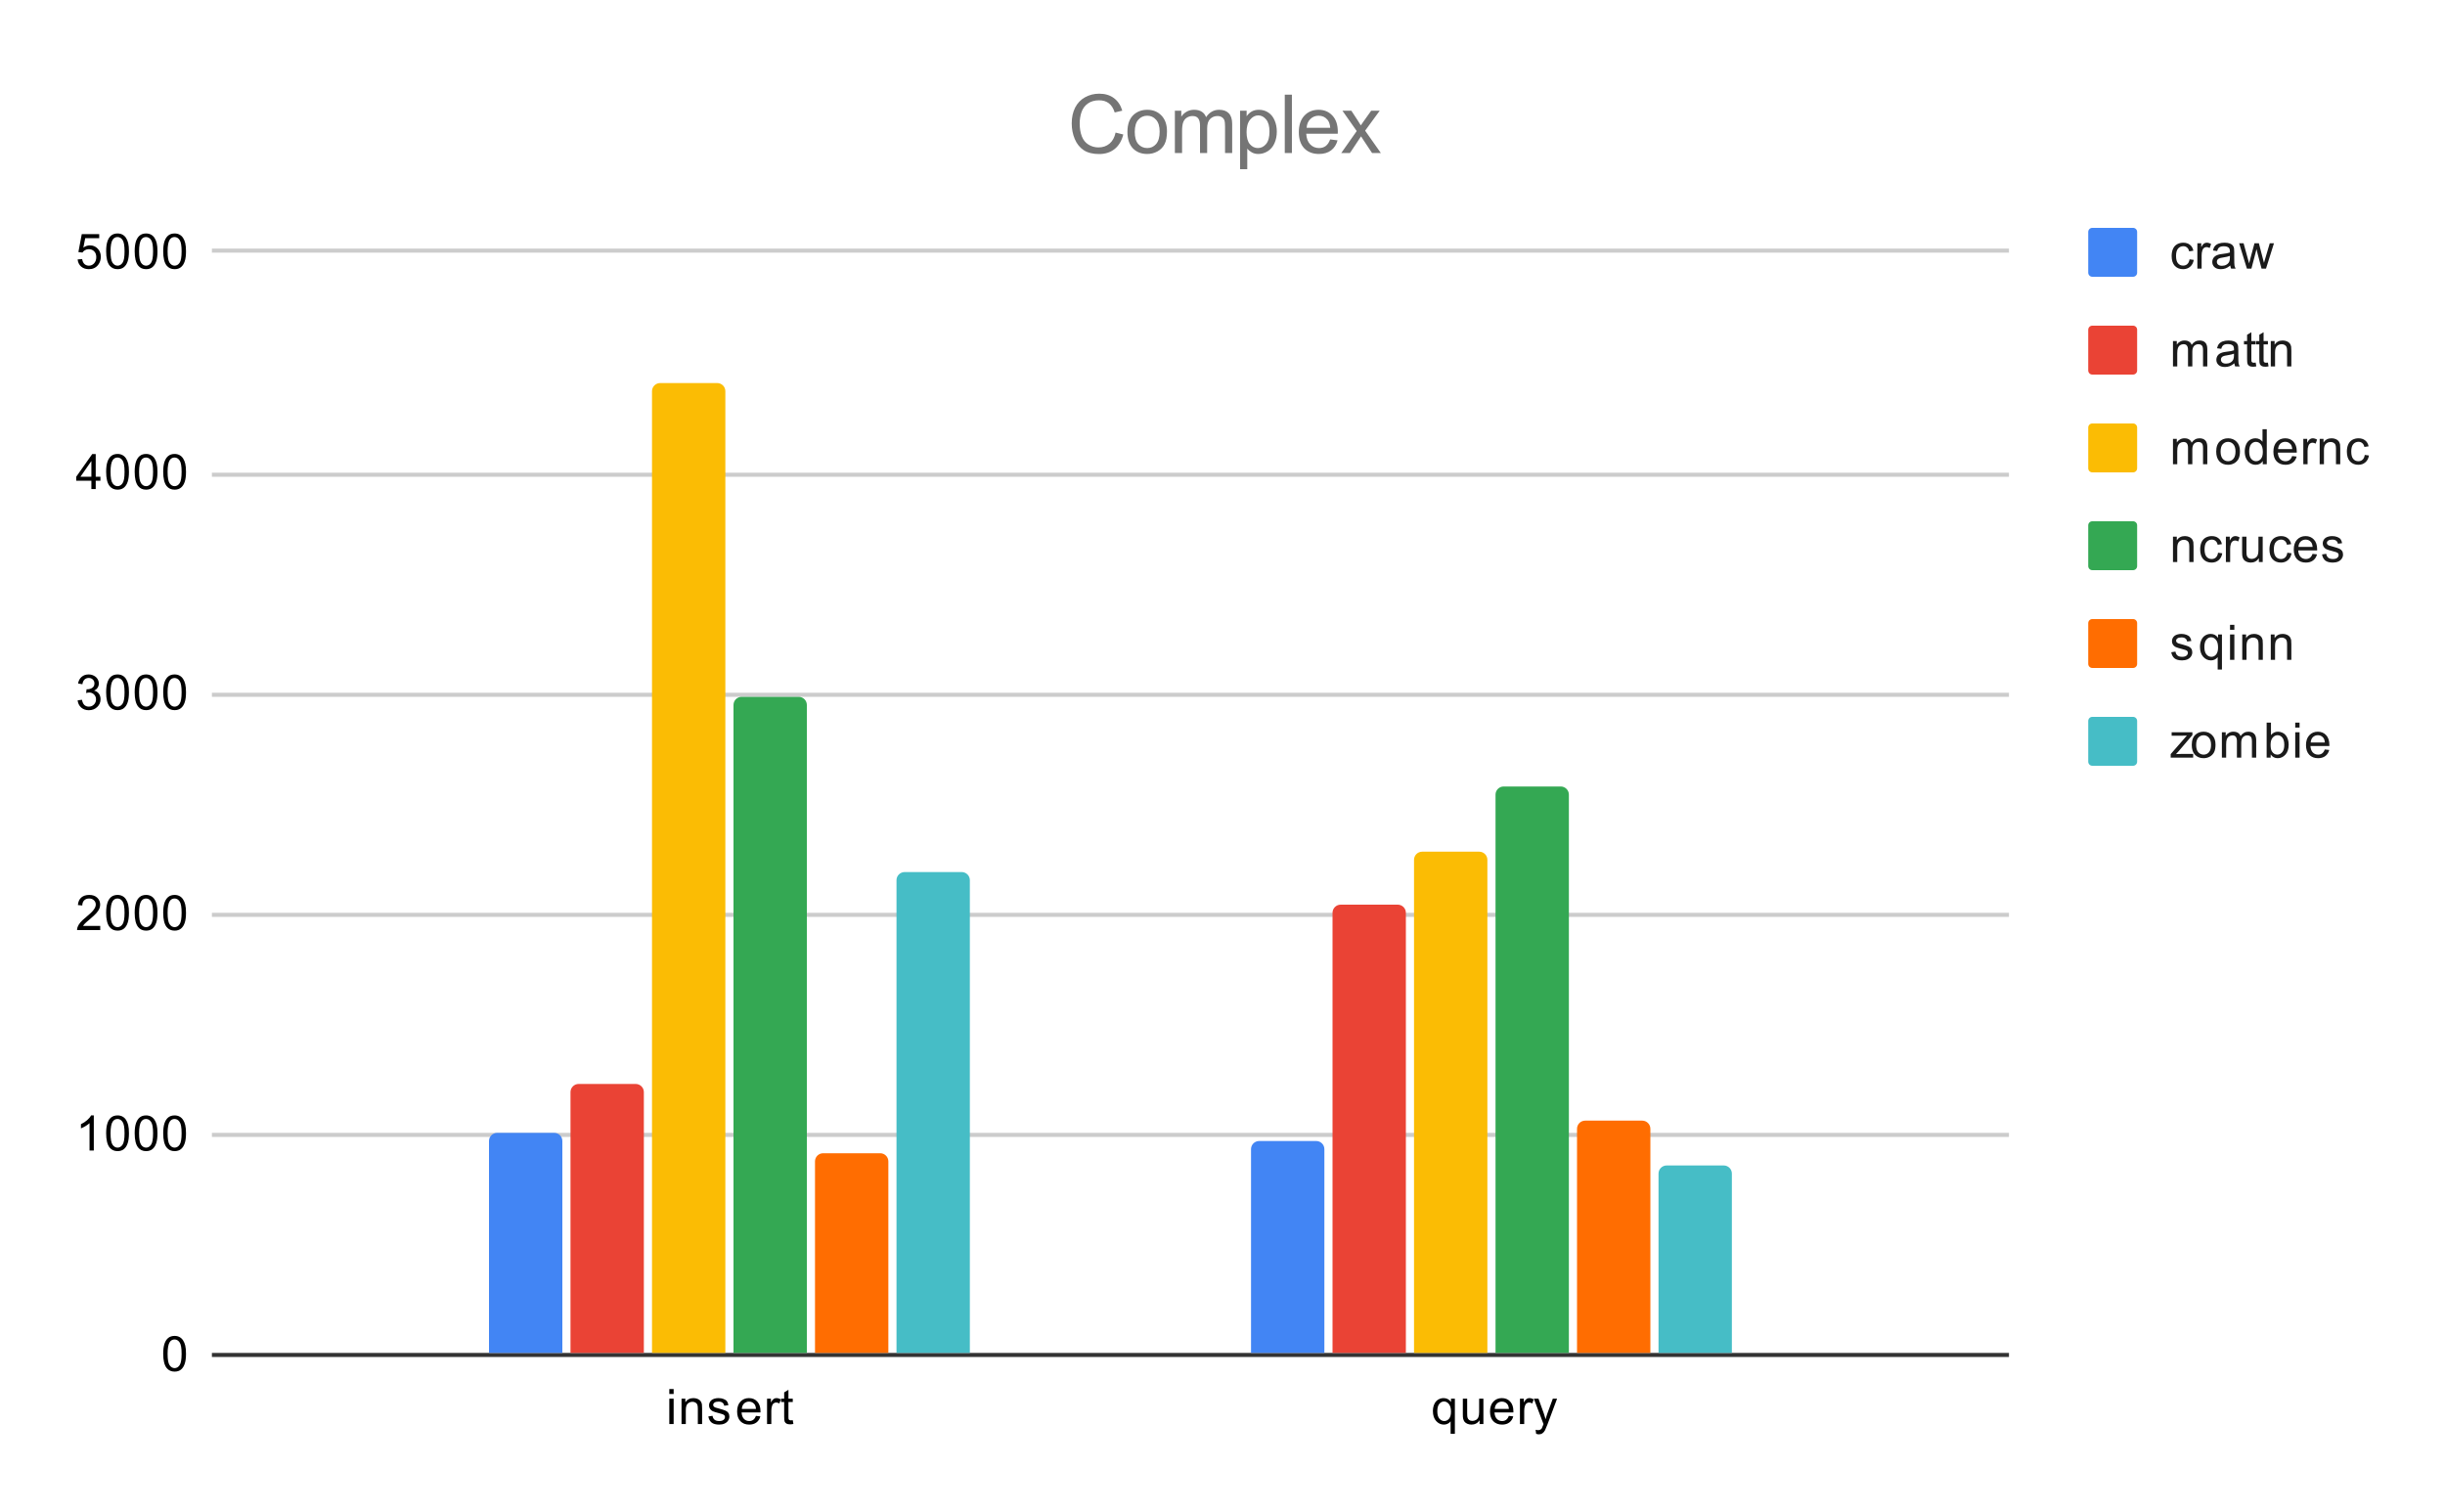 <svg version="1.1" viewBox="0.0 0.0 600.0 371.0" fill="none" stroke="none" stroke-linecap="square" stroke-miterlimit="10" width="600" height="371" xmlns:xlink="http://www.w3.org/1999/xlink" xmlns="http://www.w3.org/2000/svg"><path fill="#ffffff" d="M0 0L600.0 0L600.0 371.0L0 371.0L0 0Z" fill-rule="nonzero"/><path stroke="#333333" stroke-width="1.0" stroke-linecap="butt" d="M52.5 332.5L492.5 332.5" fill-rule="nonzero"/><path stroke="#cccccc" stroke-width="1.0" stroke-linecap="butt" d="M52.5 278.5L492.5 278.5" fill-rule="nonzero"/><path stroke="#cccccc" stroke-width="1.0" stroke-linecap="butt" d="M52.5 224.5L492.5 224.5" fill-rule="nonzero"/><path stroke="#cccccc" stroke-width="1.0" stroke-linecap="butt" d="M52.5 170.5L492.5 170.5" fill-rule="nonzero"/><path stroke="#cccccc" stroke-width="1.0" stroke-linecap="butt" d="M52.5 116.5L492.5 116.5" fill-rule="nonzero"/><path stroke="#cccccc" stroke-width="1.0" stroke-linecap="butt" d="M52.5 61.5L492.5 61.5" fill-rule="nonzero"/><clipPath id="id_0"><path d="M52.55 61.917L492.614 61.917L492.614 332.45L52.55 332.45L52.55 61.917Z" clip-rule="nonzero"/></clipPath><path stroke="#000000" stroke-width="2.0" stroke-linecap="butt" stroke-opacity="0.0" clip-path="url(#id_0)" d="M138.0 332.0L120.0 332.0L120.0 280.0C120.0 278.895 120.895 278.0 122.0 278.0L136.0 278.0C137.105 278.0 138.0 278.895 138.0 280.0Z" fill-rule="nonzero"/><path fill="#4285f4" clip-path="url(#id_0)" d="M138.0 332.0L120.0 332.0L120.0 280.0C120.0 278.895 120.895 278.0 122.0 278.0L136.0 278.0C137.105 278.0 138.0 278.895 138.0 280.0Z" fill-rule="nonzero"/><path stroke="#000000" stroke-width="2.0" stroke-linecap="butt" stroke-opacity="0.0" clip-path="url(#id_0)" d="M325.0 332.0L307.0 332.0L307.0 282.0C307.0 280.895 307.895 280.0 309.0 280.0L323.0 280.0C324.105 280.0 325.0 280.895 325.0 282.0Z" fill-rule="nonzero"/><path fill="#4285f4" clip-path="url(#id_0)" d="M325.0 332.0L307.0 332.0L307.0 282.0C307.0 280.895 307.895 280.0 309.0 280.0L323.0 280.0C324.105 280.0 325.0 280.895 325.0 282.0Z" fill-rule="nonzero"/><path stroke="#000000" stroke-width="2.0" stroke-linecap="butt" stroke-opacity="0.0" clip-path="url(#id_0)" d="M158.0 332.0L140.0 332.0L140.0 268.0C140.0 266.895 140.895 266.0 142.0 266.0L156.0 266.0C157.105 266.0 158.0 266.895 158.0 268.0Z" fill-rule="nonzero"/><path fill="#ea4335" clip-path="url(#id_0)" d="M158.0 332.0L140.0 332.0L140.0 268.0C140.0 266.895 140.895 266.0 142.0 266.0L156.0 266.0C157.105 266.0 158.0 266.895 158.0 268.0Z" fill-rule="nonzero"/><path stroke="#000000" stroke-width="2.0" stroke-linecap="butt" stroke-opacity="0.0" clip-path="url(#id_0)" d="M345.0 332.0L327.0 332.0L327.0 224.0C327.0 222.895 327.895 222.0 329.0 222.0L343.0 222.0C344.105 222.0 345.0 222.895 345.0 224.0Z" fill-rule="nonzero"/><path fill="#ea4335" clip-path="url(#id_0)" d="M345.0 332.0L327.0 332.0L327.0 224.0C327.0 222.895 327.895 222.0 329.0 222.0L343.0 222.0C344.105 222.0 345.0 222.895 345.0 224.0Z" fill-rule="nonzero"/><path stroke="#000000" stroke-width="2.0" stroke-linecap="butt" stroke-opacity="0.0" clip-path="url(#id_0)" d="M178.0 332.0L160.0 332.0L160.0 96.0C160.0 94.895 160.895 94.0 162.0 94.0L176.0 94.0C177.105 94.0 178.0 94.895 178.0 96.0Z" fill-rule="nonzero"/><path fill="#fbbc04" clip-path="url(#id_0)" d="M178.0 332.0L160.0 332.0L160.0 96.0C160.0 94.895 160.895 94.0 162.0 94.0L176.0 94.0C177.105 94.0 178.0 94.895 178.0 96.0Z" fill-rule="nonzero"/><path stroke="#000000" stroke-width="2.0" stroke-linecap="butt" stroke-opacity="0.0" clip-path="url(#id_0)" d="M365.0 332.0L347.0 332.0L347.0 211.0C347.0 209.895 347.895 209.0 349.0 209.0L363.0 209.0C364.105 209.0 365.0 209.895 365.0 211.0Z" fill-rule="nonzero"/><path fill="#fbbc04" clip-path="url(#id_0)" d="M365.0 332.0L347.0 332.0L347.0 211.0C347.0 209.895 347.895 209.0 349.0 209.0L363.0 209.0C364.105 209.0 365.0 209.895 365.0 211.0Z" fill-rule="nonzero"/><path stroke="#000000" stroke-width="2.0" stroke-linecap="butt" stroke-opacity="0.0" clip-path="url(#id_0)" d="M198.0 332.0L180.0 332.0L180.0 173.0C180.0 171.895 180.895 171.0 182.0 171.0L196.0 171.0C197.105 171.0 198.0 171.895 198.0 173.0Z" fill-rule="nonzero"/><path fill="#34a853" clip-path="url(#id_0)" d="M198.0 332.0L180.0 332.0L180.0 173.0C180.0 171.895 180.895 171.0 182.0 171.0L196.0 171.0C197.105 171.0 198.0 171.895 198.0 173.0Z" fill-rule="nonzero"/><path stroke="#000000" stroke-width="2.0" stroke-linecap="butt" stroke-opacity="0.0" clip-path="url(#id_0)" d="M385.0 332.0L367.0 332.0L367.0 195.0C367.0 193.895 367.895 193.0 369.0 193.0L383.0 193.0C384.105 193.0 385.0 193.895 385.0 195.0Z" fill-rule="nonzero"/><path fill="#34a853" clip-path="url(#id_0)" d="M385.0 332.0L367.0 332.0L367.0 195.0C367.0 193.895 367.895 193.0 369.0 193.0L383.0 193.0C384.105 193.0 385.0 193.895 385.0 195.0Z" fill-rule="nonzero"/><path stroke="#000000" stroke-width="2.0" stroke-linecap="butt" stroke-opacity="0.0" clip-path="url(#id_0)" d="M218.0 332.0L200.0 332.0L200.0 285.0C200.0 283.895 200.895 283.0 202.0 283.0L216.0 283.0C217.105 283.0 218.0 283.895 218.0 285.0Z" fill-rule="nonzero"/><path fill="#ff6d01" clip-path="url(#id_0)" d="M218.0 332.0L200.0 332.0L200.0 285.0C200.0 283.895 200.895 283.0 202.0 283.0L216.0 283.0C217.105 283.0 218.0 283.895 218.0 285.0Z" fill-rule="nonzero"/><path stroke="#000000" stroke-width="2.0" stroke-linecap="butt" stroke-opacity="0.0" clip-path="url(#id_0)" d="M405.0 332.0L387.0 332.0L387.0 277.0C387.0 275.895 387.895 275.0 389.0 275.0L403.0 275.0C404.105 275.0 405.0 275.895 405.0 277.0Z" fill-rule="nonzero"/><path fill="#ff6d01" clip-path="url(#id_0)" d="M405.0 332.0L387.0 332.0L387.0 277.0C387.0 275.895 387.895 275.0 389.0 275.0L403.0 275.0C404.105 275.0 405.0 275.895 405.0 277.0Z" fill-rule="nonzero"/><path stroke="#000000" stroke-width="2.0" stroke-linecap="butt" stroke-opacity="0.0" clip-path="url(#id_0)" d="M238.0 332.0L220.0 332.0L220.0 216.0C220.0 214.895 220.895 214.0 222.0 214.0L236.0 214.0C237.105 214.0 238.0 214.895 238.0 216.0Z" fill-rule="nonzero"/><path fill="#46bdc6" clip-path="url(#id_0)" d="M238.0 332.0L220.0 332.0L220.0 216.0C220.0 214.895 220.895 214.0 222.0 214.0L236.0 214.0C237.105 214.0 238.0 214.895 238.0 216.0Z" fill-rule="nonzero"/><path stroke="#000000" stroke-width="2.0" stroke-linecap="butt" stroke-opacity="0.0" clip-path="url(#id_0)" d="M425.0 332.0L407.0 332.0L407.0 288.0C407.0 286.895 407.895 286.0 409.0 286.0L423.0 286.0C424.105 286.0 425.0 286.895 425.0 288.0Z" fill-rule="nonzero"/><path fill="#46bdc6" clip-path="url(#id_0)" d="M425.0 332.0L407.0 332.0L407.0 288.0C407.0 286.895 407.895 286.0 409.0 286.0L423.0 286.0C424.105 286.0 425.0 286.895 425.0 288.0Z" fill-rule="nonzero"/><path fill="#000000" d="M40.05 332.216Q40.05 330.684 40.362 329.762Q40.675 328.825 41.284 328.325Q41.909 327.825 42.847 327.825Q43.534 327.825 44.05 328.106Q44.581 328.387 44.925 328.919Q45.269 329.434 45.456 330.184Q45.644 330.934 45.644 332.216Q45.644 333.731 45.331 334.653Q45.034 335.575 44.409 336.091Q43.8 336.591 42.847 336.591Q41.612 336.591 40.894 335.7Q40.05 334.637 40.05 332.216ZM41.128 332.216Q41.128 334.325 41.628 335.028Q42.128 335.731 42.847 335.731Q43.581 335.731 44.066 335.028Q44.566 334.325 44.566 332.216Q44.566 330.091 44.066 329.403Q43.581 328.7 42.831 328.7Q42.112 328.7 41.675 329.309Q41.128 330.091 41.128 332.216Z" fill-rule="nonzero"/><path fill="#000000" d="M23.019 282.343L21.972 282.343L21.972 275.625Q21.581 275.984 20.956 276.359Q20.347 276.718 19.863 276.89L19.863 275.875Q20.738 275.453 21.394 274.875Q22.066 274.281 22.347 273.718L23.019 273.718L23.019 282.343ZM26.05 278.109Q26.05 276.578 26.363 275.656Q26.675 274.718 27.284 274.218Q27.909 273.718 28.847 273.718Q29.534 273.718 30.05 274Q30.581 274.281 30.925 274.812Q31.269 275.328 31.456 276.078Q31.644 276.828 31.644 278.109Q31.644 279.625 31.331 280.546Q31.034 281.468 30.409 281.984Q29.8 282.484 28.847 282.484Q27.613 282.484 26.894 281.593Q26.05 280.531 26.05 278.109ZM27.128 278.109Q27.128 280.218 27.628 280.921Q28.128 281.625 28.847 281.625Q29.581 281.625 30.066 280.921Q30.566 280.218 30.566 278.109Q30.566 275.984 30.066 275.296Q29.581 274.593 28.831 274.593Q28.113 274.593 27.675 275.203Q27.128 275.984 27.128 278.109ZM33.05 278.109Q33.05 276.578 33.362 275.656Q33.675 274.718 34.284 274.218Q34.909 273.718 35.847 273.718Q36.534 273.718 37.05 274Q37.581 274.281 37.925 274.812Q38.269 275.328 38.456 276.078Q38.644 276.828 38.644 278.109Q38.644 279.625 38.331 280.546Q38.034 281.468 37.409 281.984Q36.8 282.484 35.847 282.484Q34.612 282.484 33.894 281.593Q33.05 280.531 33.05 278.109ZM34.128 278.109Q34.128 280.218 34.628 280.921Q35.128 281.625 35.847 281.625Q36.581 281.625 37.066 280.921Q37.566 280.218 37.566 278.109Q37.566 275.984 37.066 275.296Q36.581 274.593 35.831 274.593Q35.112 274.593 34.675 275.203Q34.128 275.984 34.128 278.109ZM40.05 278.109Q40.05 276.578 40.362 275.656Q40.675 274.718 41.284 274.218Q41.909 273.718 42.847 273.718Q43.534 273.718 44.05 274Q44.581 274.281 44.925 274.812Q45.269 275.328 45.456 276.078Q45.644 276.828 45.644 278.109Q45.644 279.625 45.331 280.546Q45.034 281.468 44.409 281.984Q43.8 282.484 42.847 282.484Q41.612 282.484 40.894 281.593Q40.05 280.531 40.05 278.109ZM41.128 278.109Q41.128 280.218 41.628 280.921Q42.128 281.625 42.847 281.625Q43.581 281.625 44.066 280.921Q44.566 280.218 44.566 278.109Q44.566 275.984 44.066 275.296Q43.581 274.593 42.831 274.593Q42.112 274.593 41.675 275.203Q41.128 275.984 41.128 278.109Z" fill-rule="nonzero"/><path fill="#000000" d="M24.597 227.221L24.597 228.237L18.909 228.237Q18.909 227.862 19.034 227.502Q19.253 226.924 19.722 226.362Q20.206 225.799 21.113 225.065Q22.519 223.909 23.003 223.237Q23.503 222.565 23.503 221.971Q23.503 221.346 23.05 220.924Q22.597 220.487 21.878 220.487Q21.113 220.487 20.659 220.94Q20.206 221.393 20.191 222.205L19.113 222.096Q19.222 220.877 19.941 220.252Q20.675 219.612 21.909 219.612Q23.144 219.612 23.863 220.299Q24.581 220.987 24.581 222.002Q24.581 222.518 24.363 223.018Q24.159 223.502 23.659 224.065Q23.175 224.612 22.05 225.565Q21.097 226.362 20.816 226.659Q20.55 226.94 20.378 227.221L24.597 227.221ZM26.05 224.002Q26.05 222.471 26.363 221.549Q26.675 220.612 27.284 220.112Q27.909 219.612 28.847 219.612Q29.534 219.612 30.05 219.893Q30.581 220.174 30.925 220.705Q31.269 221.221 31.456 221.971Q31.644 222.721 31.644 224.002Q31.644 225.518 31.331 226.44Q31.034 227.362 30.409 227.877Q29.8 228.377 28.847 228.377Q27.613 228.377 26.894 227.487Q26.05 226.424 26.05 224.002ZM27.128 224.002Q27.128 226.112 27.628 226.815Q28.128 227.518 28.847 227.518Q29.581 227.518 30.066 226.815Q30.566 226.112 30.566 224.002Q30.566 221.877 30.066 221.19Q29.581 220.487 28.831 220.487Q28.113 220.487 27.675 221.096Q27.128 221.877 27.128 224.002ZM33.05 224.002Q33.05 222.471 33.362 221.549Q33.675 220.612 34.284 220.112Q34.909 219.612 35.847 219.612Q36.534 219.612 37.05 219.893Q37.581 220.174 37.925 220.705Q38.269 221.221 38.456 221.971Q38.644 222.721 38.644 224.002Q38.644 225.518 38.331 226.44Q38.034 227.362 37.409 227.877Q36.8 228.377 35.847 228.377Q34.612 228.377 33.894 227.487Q33.05 226.424 33.05 224.002ZM34.128 224.002Q34.128 226.112 34.628 226.815Q35.128 227.518 35.847 227.518Q36.581 227.518 37.066 226.815Q37.566 226.112 37.566 224.002Q37.566 221.877 37.066 221.19Q36.581 220.487 35.831 220.487Q35.112 220.487 34.675 221.096Q34.128 221.877 34.128 224.002ZM40.05 224.002Q40.05 222.471 40.362 221.549Q40.675 220.612 41.284 220.112Q41.909 219.612 42.847 219.612Q43.534 219.612 44.05 219.893Q44.581 220.174 44.925 220.705Q45.269 221.221 45.456 221.971Q45.644 222.721 45.644 224.002Q45.644 225.518 45.331 226.44Q45.034 227.362 44.409 227.877Q43.8 228.377 42.847 228.377Q41.612 228.377 40.894 227.487Q40.05 226.424 40.05 224.002ZM41.128 224.002Q41.128 226.112 41.628 226.815Q42.128 227.518 42.847 227.518Q43.581 227.518 44.066 226.815Q44.566 226.112 44.566 224.002Q44.566 221.877 44.066 221.19Q43.581 220.487 42.831 220.487Q42.112 220.487 41.675 221.096Q41.128 221.877 41.128 224.002Z" fill-rule="nonzero"/><path fill="#000000" d="M19.05 171.864L20.113 171.724Q20.284 172.614 20.722 173.021Q21.159 173.411 21.784 173.411Q22.534 173.411 23.05 172.896Q23.566 172.38 23.566 171.614Q23.566 170.896 23.081 170.427Q22.613 169.942 21.878 169.942Q21.581 169.942 21.128 170.067L21.253 169.13Q21.363 169.146 21.425 169.146Q22.097 169.146 22.628 168.802Q23.175 168.442 23.175 167.708Q23.175 167.13 22.784 166.755Q22.394 166.364 21.769 166.364Q21.159 166.364 20.738 166.755Q20.331 167.146 20.222 167.911L19.159 167.724Q19.347 166.677 20.034 166.099Q20.722 165.505 21.738 165.505Q22.441 165.505 23.034 165.817Q23.628 166.114 23.941 166.63Q24.253 167.146 24.253 167.739Q24.253 168.286 23.956 168.755Q23.659 169.208 23.081 169.474Q23.831 169.646 24.253 170.208Q24.675 170.755 24.675 171.599Q24.675 172.724 23.847 173.505Q23.034 174.286 21.784 174.286Q20.659 174.286 19.909 173.614Q19.159 172.927 19.05 171.864ZM26.05 169.896Q26.05 168.364 26.363 167.442Q26.675 166.505 27.284 166.005Q27.909 165.505 28.847 165.505Q29.534 165.505 30.05 165.786Q30.581 166.067 30.925 166.599Q31.269 167.114 31.456 167.864Q31.644 168.614 31.644 169.896Q31.644 171.411 31.331 172.333Q31.034 173.255 30.409 173.771Q29.8 174.271 28.847 174.271Q27.613 174.271 26.894 173.38Q26.05 172.317 26.05 169.896ZM27.128 169.896Q27.128 172.005 27.628 172.708Q28.128 173.411 28.847 173.411Q29.581 173.411 30.066 172.708Q30.566 172.005 30.566 169.896Q30.566 167.771 30.066 167.083Q29.581 166.38 28.831 166.38Q28.113 166.38 27.675 166.989Q27.128 167.771 27.128 169.896ZM33.05 169.896Q33.05 168.364 33.362 167.442Q33.675 166.505 34.284 166.005Q34.909 165.505 35.847 165.505Q36.534 165.505 37.05 165.786Q37.581 166.067 37.925 166.599Q38.269 167.114 38.456 167.864Q38.644 168.614 38.644 169.896Q38.644 171.411 38.331 172.333Q38.034 173.255 37.409 173.771Q36.8 174.271 35.847 174.271Q34.612 174.271 33.894 173.38Q33.05 172.317 33.05 169.896ZM34.128 169.896Q34.128 172.005 34.628 172.708Q35.128 173.411 35.847 173.411Q36.581 173.411 37.066 172.708Q37.566 172.005 37.566 169.896Q37.566 167.771 37.066 167.083Q36.581 166.38 35.831 166.38Q35.112 166.38 34.675 166.989Q34.128 167.771 34.128 169.896ZM40.05 169.896Q40.05 168.364 40.362 167.442Q40.675 166.505 41.284 166.005Q41.909 165.505 42.847 165.505Q43.534 165.505 44.05 165.786Q44.581 166.067 44.925 166.599Q45.269 167.114 45.456 167.864Q45.644 168.614 45.644 169.896Q45.644 171.411 45.331 172.333Q45.034 173.255 44.409 173.771Q43.8 174.271 42.847 174.271Q41.612 174.271 40.894 173.38Q40.05 172.317 40.05 169.896ZM41.128 169.896Q41.128 172.005 41.628 172.708Q42.128 173.411 42.847 173.411Q43.581 173.411 44.066 172.708Q44.566 172.005 44.566 169.896Q44.566 167.771 44.066 167.083Q43.581 166.38 42.831 166.38Q42.112 166.38 41.675 166.989Q41.128 167.771 41.128 169.896Z" fill-rule="nonzero"/><path fill="#000000" d="M22.425 120.023L22.425 117.961L18.706 117.961L18.706 116.992L22.628 111.43L23.488 111.43L23.488 116.992L24.644 116.992L24.644 117.961L23.488 117.961L23.488 120.023L22.425 120.023ZM22.425 116.992L22.425 113.133L19.738 116.992L22.425 116.992ZM26.05 115.789Q26.05 114.258 26.363 113.336Q26.675 112.398 27.284 111.898Q27.909 111.398 28.847 111.398Q29.534 111.398 30.05 111.68Q30.581 111.961 30.925 112.492Q31.269 113.008 31.456 113.758Q31.644 114.508 31.644 115.789Q31.644 117.305 31.331 118.226Q31.034 119.148 30.409 119.664Q29.8 120.164 28.847 120.164Q27.613 120.164 26.894 119.273Q26.05 118.211 26.05 115.789ZM27.128 115.789Q27.128 117.898 27.628 118.601Q28.128 119.305 28.847 119.305Q29.581 119.305 30.066 118.601Q30.566 117.898 30.566 115.789Q30.566 113.664 30.066 112.976Q29.581 112.273 28.831 112.273Q28.113 112.273 27.675 112.883Q27.128 113.664 27.128 115.789ZM33.05 115.789Q33.05 114.258 33.362 113.336Q33.675 112.398 34.284 111.898Q34.909 111.398 35.847 111.398Q36.534 111.398 37.05 111.68Q37.581 111.961 37.925 112.492Q38.269 113.008 38.456 113.758Q38.644 114.508 38.644 115.789Q38.644 117.305 38.331 118.226Q38.034 119.148 37.409 119.664Q36.8 120.164 35.847 120.164Q34.612 120.164 33.894 119.273Q33.05 118.211 33.05 115.789ZM34.128 115.789Q34.128 117.898 34.628 118.601Q35.128 119.305 35.847 119.305Q36.581 119.305 37.066 118.601Q37.566 117.898 37.566 115.789Q37.566 113.664 37.066 112.976Q36.581 112.273 35.831 112.273Q35.112 112.273 34.675 112.883Q34.128 113.664 34.128 115.789ZM40.05 115.789Q40.05 114.258 40.362 113.336Q40.675 112.398 41.284 111.898Q41.909 111.398 42.847 111.398Q43.534 111.398 44.05 111.68Q44.581 111.961 44.925 112.492Q45.269 113.008 45.456 113.758Q45.644 114.508 45.644 115.789Q45.644 117.305 45.331 118.226Q45.034 119.148 44.409 119.664Q43.8 120.164 42.847 120.164Q41.612 120.164 40.894 119.273Q40.05 118.211 40.05 115.789ZM41.128 115.789Q41.128 117.898 41.628 118.601Q42.128 119.305 42.847 119.305Q43.581 119.305 44.066 118.601Q44.566 117.898 44.566 115.789Q44.566 113.664 44.066 112.976Q43.581 112.273 42.831 112.273Q42.112 112.273 41.675 112.883Q41.128 113.664 41.128 115.789Z" fill-rule="nonzero"/><path fill="#000000" d="M19.05 63.667L20.159 63.573Q20.284 64.385 20.722 64.792Q21.175 65.198 21.816 65.198Q22.566 65.198 23.097 64.62Q23.628 64.042 23.628 63.104Q23.628 62.198 23.113 61.682Q22.613 61.151 21.784 61.151Q21.284 61.151 20.863 61.385Q20.456 61.62 20.222 61.979L19.238 61.854L20.066 57.448L24.347 57.448L24.347 58.448L20.909 58.448L20.456 60.76Q21.222 60.214 22.066 60.214Q23.191 60.214 23.956 60.995Q24.738 61.776 24.738 63.01Q24.738 64.167 24.066 65.026Q23.238 66.057 21.816 66.057Q20.644 66.057 19.894 65.401Q19.159 64.745 19.05 63.667ZM26.05 61.682Q26.05 60.151 26.363 59.229Q26.675 58.292 27.284 57.792Q27.909 57.292 28.847 57.292Q29.534 57.292 30.05 57.573Q30.581 57.854 30.925 58.385Q31.269 58.901 31.456 59.651Q31.644 60.401 31.644 61.682Q31.644 63.198 31.331 64.12Q31.034 65.042 30.409 65.557Q29.8 66.057 28.847 66.057Q27.613 66.057 26.894 65.167Q26.05 64.104 26.05 61.682ZM27.128 61.682Q27.128 63.792 27.628 64.495Q28.128 65.198 28.847 65.198Q29.581 65.198 30.066 64.495Q30.566 63.792 30.566 61.682Q30.566 59.557 30.066 58.87Q29.581 58.167 28.831 58.167Q28.113 58.167 27.675 58.776Q27.128 59.557 27.128 61.682ZM33.05 61.682Q33.05 60.151 33.362 59.229Q33.675 58.292 34.284 57.792Q34.909 57.292 35.847 57.292Q36.534 57.292 37.05 57.573Q37.581 57.854 37.925 58.385Q38.269 58.901 38.456 59.651Q38.644 60.401 38.644 61.682Q38.644 63.198 38.331 64.12Q38.034 65.042 37.409 65.557Q36.8 66.057 35.847 66.057Q34.612 66.057 33.894 65.167Q33.05 64.104 33.05 61.682ZM34.128 61.682Q34.128 63.792 34.628 64.495Q35.128 65.198 35.847 65.198Q36.581 65.198 37.066 64.495Q37.566 63.792 37.566 61.682Q37.566 59.557 37.066 58.87Q36.581 58.167 35.831 58.167Q35.112 58.167 34.675 58.776Q34.128 59.557 34.128 61.682ZM40.05 61.682Q40.05 60.151 40.362 59.229Q40.675 58.292 41.284 57.792Q41.909 57.292 42.847 57.292Q43.534 57.292 44.05 57.573Q44.581 57.854 44.925 58.385Q45.269 58.901 45.456 59.651Q45.644 60.401 45.644 61.682Q45.644 63.198 45.331 64.12Q45.034 65.042 44.409 65.557Q43.8 66.057 42.847 66.057Q41.612 66.057 40.894 65.167Q40.05 64.104 40.05 61.682ZM41.128 61.682Q41.128 63.792 41.628 64.495Q42.128 65.198 42.847 65.198Q43.581 65.198 44.066 64.495Q44.566 63.792 44.566 61.682Q44.566 59.557 44.066 58.87Q43.581 58.167 42.831 58.167Q42.112 58.167 41.675 58.776Q41.128 59.557 41.128 61.682Z" fill-rule="nonzero"/><path fill="#000000" d="M164.248 342.075L164.248 340.856L165.311 340.856L165.311 342.075L164.248 342.075ZM164.248 349.45L164.248 343.231L165.311 343.231L165.311 349.45L164.248 349.45ZM167.248 349.45L167.248 343.231L168.186 343.231L168.186 344.106Q168.873 343.091 170.17 343.091Q170.733 343.091 171.201 343.294Q171.686 343.497 171.92 343.825Q172.155 344.153 172.248 344.591Q172.295 344.887 172.295 345.622L172.295 349.45L171.248 349.45L171.248 345.669Q171.248 345.012 171.123 344.7Q170.998 344.387 170.686 344.2Q170.373 343.997 169.951 343.997Q169.28 343.997 168.78 344.434Q168.295 344.856 168.295 346.044L168.295 349.45L167.248 349.45ZM173.826 347.591L174.858 347.434Q174.951 348.059 175.342 348.387Q175.748 348.716 176.483 348.716Q177.201 348.716 177.545 348.434Q177.905 348.137 177.905 347.731Q177.905 347.372 177.592 347.169Q177.373 347.028 176.514 346.809Q175.358 346.512 174.905 346.309Q174.467 346.091 174.233 345.716Q173.998 345.341 173.998 344.872Q173.998 344.466 174.186 344.106Q174.373 343.747 174.701 343.512Q174.951 343.341 175.373 343.216Q175.795 343.091 176.295 343.091Q177.014 343.091 177.561 343.309Q178.123 343.512 178.389 343.872Q178.655 344.231 178.748 344.825L177.717 344.966Q177.655 344.497 177.311 344.231Q176.983 343.95 176.358 343.95Q175.639 343.95 175.326 344.2Q175.014 344.434 175.014 344.762Q175.014 344.966 175.139 345.122Q175.28 345.294 175.545 345.403Q175.701 345.466 176.483 345.669Q177.608 345.981 178.045 346.169Q178.483 346.356 178.733 346.716Q178.983 347.075 178.983 347.622Q178.983 348.153 178.67 348.622Q178.373 349.075 177.795 349.341Q177.217 349.591 176.483 349.591Q175.264 349.591 174.623 349.091Q173.998 348.575 173.826 347.591ZM185.498 347.45L186.592 347.575Q186.342 348.528 185.639 349.059Q184.936 349.591 183.858 349.591Q182.498 349.591 181.686 348.747Q180.889 347.903 180.889 346.387Q180.889 344.825 181.701 343.966Q182.514 343.091 183.795 343.091Q185.045 343.091 185.826 343.934Q186.623 344.778 186.623 346.325Q186.623 346.419 186.623 346.606L181.983 346.606Q182.045 347.637 182.561 348.184Q183.076 348.716 183.858 348.716Q184.436 348.716 184.842 348.419Q185.264 348.106 185.498 347.45ZM182.045 345.747L185.514 345.747Q185.451 344.95 185.123 344.559Q184.608 343.95 183.811 343.95Q183.076 343.95 182.576 344.434Q182.092 344.919 182.045 345.747ZM188.233 349.45L188.233 343.231L189.186 343.231L189.186 344.169Q189.545 343.512 189.842 343.309Q190.155 343.091 190.53 343.091Q191.061 343.091 191.608 343.419L191.248 344.403Q190.858 344.169 190.483 344.169Q190.123 344.169 189.842 344.387Q189.576 344.591 189.467 344.966Q189.28 345.528 189.28 346.184L189.28 349.45L188.233 349.45ZM194.545 348.512L194.701 349.434Q194.248 349.528 193.905 349.528Q193.326 349.528 193.014 349.356Q192.701 349.169 192.561 348.872Q192.436 348.575 192.436 347.622L192.436 344.044L191.67 344.044L191.67 343.231L192.436 343.231L192.436 341.684L193.483 341.059L193.483 343.231L194.545 343.231L194.545 344.044L193.483 344.044L193.483 347.684Q193.483 348.137 193.53 348.262Q193.592 348.387 193.717 348.466Q193.842 348.544 194.076 348.544Q194.264 348.544 194.545 348.512Z" fill-rule="nonzero"/><path fill="#000000" d="M355.979 351.841L355.979 348.794Q355.729 349.137 355.275 349.372Q354.838 349.591 354.338 349.591Q353.229 349.591 352.432 348.716Q351.635 347.825 351.635 346.278Q351.635 345.341 351.963 344.606Q352.291 343.856 352.9 343.481Q353.525 343.091 354.26 343.091Q355.416 343.091 356.072 344.059L356.072 343.231L357.025 343.231L357.025 351.841L355.979 351.841ZM352.713 346.325Q352.713 347.528 353.213 348.122Q353.729 348.716 354.432 348.716Q355.104 348.716 355.588 348.153Q356.072 347.575 356.072 346.419Q356.072 345.169 355.557 344.544Q355.057 343.919 354.354 343.919Q353.682 343.919 353.197 344.512Q352.713 345.091 352.713 346.325ZM363.088 349.45L363.088 348.528Q362.354 349.591 361.104 349.591Q360.557 349.591 360.072 349.387Q359.604 349.169 359.369 348.856Q359.135 348.528 359.041 348.059Q358.979 347.762 358.979 347.075L358.979 343.231L360.041 343.231L360.041 346.684Q360.041 347.497 360.104 347.794Q360.197 348.2 360.51 348.45Q360.838 348.684 361.322 348.684Q361.791 348.684 362.197 348.45Q362.619 348.2 362.791 347.778Q362.979 347.356 362.979 346.559L362.979 343.231L364.025 343.231L364.025 349.45L363.088 349.45ZM370.26 347.45L371.354 347.575Q371.104 348.528 370.4 349.059Q369.697 349.591 368.619 349.591Q367.26 349.591 366.447 348.747Q365.65 347.903 365.65 346.387Q365.65 344.825 366.463 343.966Q367.275 343.091 368.557 343.091Q369.807 343.091 370.588 343.934Q371.385 344.778 371.385 346.325Q371.385 346.419 371.385 346.606L366.744 346.606Q366.807 347.637 367.322 348.184Q367.838 348.716 368.619 348.716Q369.197 348.716 369.604 348.419Q370.025 348.106 370.26 347.45ZM366.807 345.747L370.275 345.747Q370.213 344.95 369.885 344.559Q369.369 343.95 368.572 343.95Q367.838 343.95 367.338 344.434Q366.854 344.919 366.807 345.747ZM372.994 349.45L372.994 343.231L373.947 343.231L373.947 344.169Q374.307 343.512 374.604 343.309Q374.916 343.091 375.291 343.091Q375.822 343.091 376.369 343.419L376.01 344.403Q375.619 344.169 375.244 344.169Q374.885 344.169 374.604 344.387Q374.338 344.591 374.229 344.966Q374.041 345.528 374.041 346.184L374.041 349.45L372.994 349.45ZM376.963 351.841L376.838 350.856Q377.182 350.95 377.447 350.95Q377.791 350.95 377.994 350.825Q378.213 350.716 378.354 350.512Q378.447 350.341 378.682 349.716Q378.697 349.637 378.775 349.466L376.4 343.231L377.541 343.231L378.838 346.825Q379.088 347.512 379.291 348.278Q379.479 347.544 379.729 346.856L381.057 343.231L382.104 343.231L379.744 349.559Q379.354 350.575 379.15 350.966Q378.869 351.497 378.494 351.731Q378.135 351.981 377.635 351.981Q377.338 351.981 376.963 351.841Z" fill-rule="nonzero"/><path fill="#4285f4" d="M512.45 56.917C512.45 56.364 512.898 55.917 513.45 55.917L523.45 55.917C524.002 55.917 524.45 56.364 524.45 56.917L524.45 66.917C524.45 67.469 524.002 67.917 523.45 67.917L513.45 67.917C512.898 67.917 512.45 67.469 512.45 66.917Z" fill-rule="nonzero"/><path fill="#1a1a1a" d="M537.309 63.635L538.341 63.776Q538.169 64.839 537.466 65.448Q536.763 66.057 535.747 66.057Q534.466 66.057 533.684 65.229Q532.919 64.385 532.919 62.823Q532.919 61.823 533.247 61.073Q533.591 60.307 534.263 59.932Q534.95 59.557 535.763 59.557Q536.763 59.557 537.403 60.073Q538.059 60.573 538.247 61.526L537.216 61.682Q537.075 61.057 536.7 60.745Q536.325 60.417 535.794 60.417Q534.997 60.417 534.497 60.995Q533.997 61.557 533.997 62.792Q533.997 64.057 534.481 64.62Q534.966 65.182 535.731 65.182Q536.356 65.182 536.763 64.807Q537.184 64.432 537.309 63.635ZM539.231 65.917L539.231 59.698L540.184 59.698L540.184 60.635Q540.544 59.979 540.841 59.776Q541.153 59.557 541.528 59.557Q542.059 59.557 542.606 59.885L542.247 60.87Q541.856 60.635 541.481 60.635Q541.122 60.635 540.841 60.854Q540.575 61.057 540.466 61.432Q540.278 61.995 540.278 62.651L540.278 65.917L539.231 65.917ZM547.309 65.151Q546.716 65.651 546.169 65.854Q545.638 66.057 545.013 66.057Q543.981 66.057 543.434 65.557Q542.888 65.057 542.888 64.276Q542.888 63.823 543.091 63.448Q543.294 63.057 543.638 62.839Q543.981 62.604 544.403 62.495Q544.7 62.401 545.341 62.323Q546.606 62.182 547.216 61.964Q547.216 61.745 547.216 61.698Q547.216 61.042 546.919 60.776Q546.513 60.432 545.716 60.432Q544.981 60.432 544.622 60.698Q544.263 60.948 544.091 61.604L543.059 61.464Q543.2 60.807 543.528 60.401Q543.856 59.995 544.466 59.776Q545.075 59.557 545.872 59.557Q546.669 59.557 547.169 59.745Q547.669 59.932 547.903 60.214Q548.138 60.495 548.231 60.932Q548.278 61.198 548.278 61.901L548.278 63.307Q548.278 64.776 548.341 65.167Q548.419 65.557 548.622 65.917L547.513 65.917Q547.356 65.589 547.309 65.151ZM547.216 62.792Q546.638 63.026 545.497 63.198Q544.841 63.292 544.575 63.417Q544.309 63.526 544.153 63.745Q544.013 63.964 544.013 64.245Q544.013 64.667 544.325 64.948Q544.653 65.229 545.263 65.229Q545.872 65.229 546.341 64.964Q546.825 64.698 547.044 64.229Q547.216 63.87 547.216 63.182L547.216 62.792ZM551.388 65.917L549.481 59.698L550.575 59.698L551.559 63.292L551.934 64.62Q551.966 64.526 552.263 63.339L553.247 59.698L554.325 59.698L555.263 63.307L555.575 64.495L555.934 63.292L556.997 59.698L558.028 59.698L556.075 65.917L554.981 65.917L553.997 62.182L553.747 61.135L552.497 65.917L551.388 65.917Z" fill-rule="nonzero"/><path fill="#ea4335" d="M512.45 80.917C512.45 80.364 512.898 79.917 513.45 79.917L523.45 79.917C524.002 79.917 524.45 80.364 524.45 80.917L524.45 90.917C524.45 91.469 524.002 91.917 523.45 91.917L513.45 91.917C512.898 91.917 512.45 91.469 512.45 90.917Z" fill-rule="nonzero"/><path fill="#1a1a1a" d="M533.247 89.917L533.247 83.698L534.184 83.698L534.184 84.573Q534.481 84.104 534.966 83.839Q535.45 83.557 536.075 83.557Q536.763 83.557 537.2 83.839Q537.653 84.12 537.825 84.635Q538.575 83.557 539.747 83.557Q540.684 83.557 541.169 84.073Q541.669 84.573 541.669 85.651L541.669 89.917L540.622 89.917L540.622 85.995Q540.622 85.37 540.513 85.089Q540.419 84.807 540.153 84.635Q539.888 84.464 539.513 84.464Q538.856 84.464 538.419 84.901Q537.997 85.339 537.997 86.307L537.997 89.917L536.934 89.917L536.934 85.87Q536.934 85.167 536.669 84.823Q536.419 84.464 535.841 84.464Q535.388 84.464 535.013 84.698Q534.638 84.932 534.466 85.385Q534.294 85.839 534.294 86.682L534.294 89.917L533.247 89.917ZM548.309 89.151Q547.716 89.651 547.169 89.854Q546.638 90.057 546.013 90.057Q544.981 90.057 544.434 89.557Q543.888 89.057 543.888 88.276Q543.888 87.823 544.091 87.448Q544.294 87.057 544.638 86.839Q544.981 86.604 545.403 86.495Q545.7 86.401 546.341 86.323Q547.606 86.182 548.216 85.964Q548.216 85.745 548.216 85.698Q548.216 85.042 547.919 84.776Q547.513 84.432 546.716 84.432Q545.981 84.432 545.622 84.698Q545.263 84.948 545.091 85.604L544.059 85.464Q544.2 84.807 544.528 84.401Q544.856 83.995 545.466 83.776Q546.075 83.557 546.872 83.557Q547.669 83.557 548.169 83.745Q548.669 83.932 548.903 84.214Q549.138 84.495 549.231 84.932Q549.278 85.198 549.278 85.901L549.278 87.307Q549.278 88.776 549.341 89.167Q549.419 89.557 549.622 89.917L548.513 89.917Q548.356 89.589 548.309 89.151ZM548.216 86.792Q547.638 87.026 546.497 87.198Q545.841 87.292 545.575 87.417Q545.309 87.526 545.153 87.745Q545.013 87.964 545.013 88.245Q545.013 88.667 545.325 88.948Q545.653 89.229 546.263 89.229Q546.872 89.229 547.341 88.964Q547.825 88.698 548.044 88.229Q548.216 87.87 548.216 87.182L548.216 86.792ZM553.544 88.979L553.7 89.901Q553.247 89.995 552.903 89.995Q552.325 89.995 552.013 89.823Q551.7 89.635 551.559 89.339Q551.434 89.042 551.434 88.089L551.434 84.51L550.669 84.51L550.669 83.698L551.434 83.698L551.434 82.151L552.481 81.526L552.481 83.698L553.544 83.698L553.544 84.51L552.481 84.51L552.481 88.151Q552.481 88.604 552.528 88.729Q552.591 88.854 552.716 88.932Q552.841 89.01 553.075 89.01Q553.263 89.01 553.544 88.979ZM556.544 88.979L556.7 89.901Q556.247 89.995 555.903 89.995Q555.325 89.995 555.013 89.823Q554.7 89.635 554.559 89.339Q554.434 89.042 554.434 88.089L554.434 84.51L553.669 84.51L553.669 83.698L554.434 83.698L554.434 82.151L555.481 81.526L555.481 83.698L556.544 83.698L556.544 84.51L555.481 84.51L555.481 88.151Q555.481 88.604 555.528 88.729Q555.591 88.854 555.716 88.932Q555.841 89.01 556.075 89.01Q556.263 89.01 556.544 88.979ZM557.247 89.917L557.247 83.698L558.184 83.698L558.184 84.573Q558.872 83.557 560.169 83.557Q560.731 83.557 561.2 83.76Q561.684 83.964 561.919 84.292Q562.153 84.62 562.247 85.057Q562.294 85.354 562.294 86.089L562.294 89.917L561.247 89.917L561.247 86.135Q561.247 85.479 561.122 85.167Q560.997 84.854 560.684 84.667Q560.372 84.464 559.95 84.464Q559.278 84.464 558.778 84.901Q558.294 85.323 558.294 86.51L558.294 89.917L557.247 89.917Z" fill-rule="nonzero"/><path fill="#fbbc04" d="M512.45 104.917C512.45 104.364 512.898 103.917 513.45 103.917L523.45 103.917C524.002 103.917 524.45 104.364 524.45 104.917L524.45 114.917C524.45 115.469 524.002 115.917 523.45 115.917L513.45 115.917C512.898 115.917 512.45 115.469 512.45 114.917Z" fill-rule="nonzero"/><path fill="#1a1a1a" d="M533.247 113.917L533.247 107.698L534.184 107.698L534.184 108.573Q534.481 108.104 534.966 107.839Q535.45 107.557 536.075 107.557Q536.763 107.557 537.2 107.839Q537.653 108.12 537.825 108.635Q538.575 107.557 539.747 107.557Q540.684 107.557 541.169 108.073Q541.669 108.573 541.669 109.651L541.669 113.917L540.622 113.917L540.622 109.995Q540.622 109.37 540.513 109.089Q540.419 108.807 540.153 108.635Q539.888 108.464 539.513 108.464Q538.856 108.464 538.419 108.901Q537.997 109.339 537.997 110.307L537.997 113.917L536.934 113.917L536.934 109.87Q536.934 109.167 536.669 108.823Q536.419 108.464 535.841 108.464Q535.388 108.464 535.013 108.698Q534.638 108.932 534.466 109.385Q534.294 109.839 534.294 110.682L534.294 113.917L533.247 113.917ZM543.856 110.807Q543.856 109.073 544.809 108.245Q545.606 107.557 546.763 107.557Q548.044 107.557 548.856 108.401Q549.684 109.229 549.684 110.714Q549.684 111.917 549.325 112.604Q548.966 113.292 548.263 113.682Q547.575 114.057 546.763 114.057Q545.466 114.057 544.653 113.229Q543.856 112.385 543.856 110.807ZM544.934 110.807Q544.934 111.995 545.45 112.589Q545.981 113.182 546.763 113.182Q547.559 113.182 548.075 112.589Q548.591 111.995 548.591 110.776Q548.591 109.62 548.059 109.026Q547.544 108.432 546.763 108.432Q545.981 108.432 545.45 109.026Q544.934 109.604 544.934 110.807ZM555.278 113.917L555.278 113.135Q554.684 114.057 553.544 114.057Q552.794 114.057 552.169 113.651Q551.544 113.229 551.2 112.495Q550.856 111.76 550.856 110.807Q550.856 109.885 551.169 109.12Q551.481 108.354 552.106 107.964Q552.731 107.557 553.497 107.557Q554.059 107.557 554.497 107.792Q554.934 108.026 555.216 108.401L555.216 105.323L556.263 105.323L556.263 113.917L555.278 113.917ZM551.95 110.807Q551.95 112.01 552.45 112.604Q552.95 113.182 553.638 113.182Q554.325 113.182 554.809 112.62Q555.294 112.057 555.294 110.901Q555.294 109.62 554.794 109.026Q554.309 108.432 553.591 108.432Q552.888 108.432 552.419 109.01Q551.95 109.573 551.95 110.807ZM562.497 111.917L563.591 112.042Q563.341 112.995 562.638 113.526Q561.934 114.057 560.856 114.057Q559.497 114.057 558.684 113.214Q557.888 112.37 557.888 110.854Q557.888 109.292 558.7 108.432Q559.513 107.557 560.794 107.557Q562.044 107.557 562.825 108.401Q563.622 109.245 563.622 110.792Q563.622 110.885 563.622 111.073L558.981 111.073Q559.044 112.104 559.559 112.651Q560.075 113.182 560.856 113.182Q561.434 113.182 561.841 112.885Q562.263 112.573 562.497 111.917ZM559.044 110.214L562.513 110.214Q562.45 109.417 562.122 109.026Q561.606 108.417 560.809 108.417Q560.075 108.417 559.575 108.901Q559.091 109.385 559.044 110.214ZM565.231 113.917L565.231 107.698L566.184 107.698L566.184 108.635Q566.544 107.979 566.841 107.776Q567.153 107.557 567.528 107.557Q568.059 107.557 568.606 107.885L568.247 108.87Q567.856 108.635 567.481 108.635Q567.122 108.635 566.841 108.854Q566.575 109.057 566.466 109.432Q566.278 109.995 566.278 110.651L566.278 113.917L565.231 113.917ZM569.247 113.917L569.247 107.698L570.184 107.698L570.184 108.573Q570.872 107.557 572.169 107.557Q572.731 107.557 573.2 107.76Q573.684 107.964 573.919 108.292Q574.153 108.62 574.247 109.057Q574.294 109.354 574.294 110.089L574.294 113.917L573.247 113.917L573.247 110.135Q573.247 109.479 573.122 109.167Q572.997 108.854 572.684 108.667Q572.372 108.464 571.95 108.464Q571.278 108.464 570.778 108.901Q570.294 109.323 570.294 110.51L570.294 113.917L569.247 113.917ZM580.309 111.635L581.341 111.776Q581.169 112.839 580.466 113.448Q579.763 114.057 578.747 114.057Q577.466 114.057 576.684 113.229Q575.919 112.385 575.919 110.823Q575.919 109.823 576.247 109.073Q576.591 108.307 577.263 107.932Q577.95 107.557 578.763 107.557Q579.763 107.557 580.403 108.073Q581.059 108.573 581.247 109.526L580.216 109.682Q580.075 109.057 579.7 108.745Q579.325 108.417 578.794 108.417Q577.997 108.417 577.497 108.995Q576.997 109.557 576.997 110.792Q576.997 112.057 577.481 112.62Q577.966 113.182 578.731 113.182Q579.356 113.182 579.763 112.807Q580.184 112.432 580.309 111.635Z" fill-rule="nonzero"/><path fill="#34a853" d="M512.45 128.917C512.45 128.364 512.898 127.917 513.45 127.917L523.45 127.917C524.002 127.917 524.45 128.364 524.45 128.917L524.45 138.917C524.45 139.469 524.002 139.917 523.45 139.917L513.45 139.917C512.898 139.917 512.45 139.469 512.45 138.917Z" fill-rule="nonzero"/><path fill="#1a1a1a" d="M533.247 137.917L533.247 131.698L534.184 131.698L534.184 132.573Q534.872 131.557 536.169 131.557Q536.731 131.557 537.2 131.76Q537.684 131.964 537.919 132.292Q538.153 132.62 538.247 133.057Q538.294 133.354 538.294 134.089L538.294 137.917L537.247 137.917L537.247 134.135Q537.247 133.479 537.122 133.167Q536.997 132.854 536.684 132.667Q536.372 132.464 535.95 132.464Q535.278 132.464 534.778 132.901Q534.294 133.323 534.294 134.51L534.294 137.917L533.247 137.917ZM544.309 135.635L545.341 135.776Q545.169 136.839 544.466 137.448Q543.763 138.057 542.747 138.057Q541.466 138.057 540.684 137.229Q539.919 136.385 539.919 134.823Q539.919 133.823 540.247 133.073Q540.591 132.307 541.263 131.932Q541.95 131.557 542.763 131.557Q543.763 131.557 544.403 132.073Q545.059 132.573 545.247 133.526L544.216 133.682Q544.075 133.057 543.7 132.745Q543.325 132.417 542.794 132.417Q541.997 132.417 541.497 132.995Q540.997 133.557 540.997 134.792Q540.997 136.057 541.481 136.62Q541.966 137.182 542.731 137.182Q543.356 137.182 543.763 136.807Q544.184 136.432 544.309 135.635ZM546.231 137.917L546.231 131.698L547.184 131.698L547.184 132.635Q547.544 131.979 547.841 131.776Q548.153 131.557 548.528 131.557Q549.059 131.557 549.606 131.885L549.247 132.87Q548.856 132.635 548.481 132.635Q548.122 132.635 547.841 132.854Q547.575 133.057 547.466 133.432Q547.278 133.995 547.278 134.651L547.278 137.917L546.231 137.917ZM554.325 137.917L554.325 136.995Q553.591 138.057 552.341 138.057Q551.794 138.057 551.309 137.854Q550.841 137.635 550.606 137.323Q550.372 136.995 550.278 136.526Q550.216 136.229 550.216 135.542L550.216 131.698L551.278 131.698L551.278 135.151Q551.278 135.964 551.341 136.26Q551.434 136.667 551.747 136.917Q552.075 137.151 552.559 137.151Q553.028 137.151 553.434 136.917Q553.856 136.667 554.028 136.245Q554.216 135.823 554.216 135.026L554.216 131.698L555.263 131.698L555.263 137.917L554.325 137.917ZM561.309 135.635L562.341 135.776Q562.169 136.839 561.466 137.448Q560.763 138.057 559.747 138.057Q558.466 138.057 557.684 137.229Q556.919 136.385 556.919 134.823Q556.919 133.823 557.247 133.073Q557.591 132.307 558.263 131.932Q558.95 131.557 559.763 131.557Q560.763 131.557 561.403 132.073Q562.059 132.573 562.247 133.526L561.216 133.682Q561.075 133.057 560.7 132.745Q560.325 132.417 559.794 132.417Q558.997 132.417 558.497 132.995Q557.997 133.557 557.997 134.792Q557.997 136.057 558.481 136.62Q558.966 137.182 559.731 137.182Q560.356 137.182 560.763 136.807Q561.184 136.432 561.309 135.635ZM567.497 135.917L568.591 136.042Q568.341 136.995 567.638 137.526Q566.934 138.057 565.856 138.057Q564.497 138.057 563.684 137.214Q562.888 136.37 562.888 134.854Q562.888 133.292 563.7 132.432Q564.513 131.557 565.794 131.557Q567.044 131.557 567.825 132.401Q568.622 133.245 568.622 134.792Q568.622 134.885 568.622 135.073L563.981 135.073Q564.044 136.104 564.559 136.651Q565.075 137.182 565.856 137.182Q566.434 137.182 566.841 136.885Q567.263 136.573 567.497 135.917ZM564.044 134.214L567.513 134.214Q567.45 133.417 567.122 133.026Q566.606 132.417 565.809 132.417Q565.075 132.417 564.575 132.901Q564.091 133.385 564.044 134.214ZM569.825 136.057L570.856 135.901Q570.95 136.526 571.341 136.854Q571.747 137.182 572.481 137.182Q573.2 137.182 573.544 136.901Q573.903 136.604 573.903 136.198Q573.903 135.839 573.591 135.635Q573.372 135.495 572.513 135.276Q571.356 134.979 570.903 134.776Q570.466 134.557 570.231 134.182Q569.997 133.807 569.997 133.339Q569.997 132.932 570.184 132.573Q570.372 132.214 570.7 131.979Q570.95 131.807 571.372 131.682Q571.794 131.557 572.294 131.557Q573.013 131.557 573.559 131.776Q574.122 131.979 574.388 132.339Q574.653 132.698 574.747 133.292L573.716 133.432Q573.653 132.964 573.309 132.698Q572.981 132.417 572.356 132.417Q571.638 132.417 571.325 132.667Q571.013 132.901 571.013 133.229Q571.013 133.432 571.138 133.589Q571.278 133.76 571.544 133.87Q571.7 133.932 572.481 134.135Q573.606 134.448 574.044 134.635Q574.481 134.823 574.731 135.182Q574.981 135.542 574.981 136.089Q574.981 136.62 574.669 137.089Q574.372 137.542 573.794 137.807Q573.216 138.057 572.481 138.057Q571.263 138.057 570.622 137.557Q569.997 137.042 569.825 136.057Z" fill-rule="nonzero"/><path fill="#ff6d01" d="M512.45 152.917C512.45 152.364 512.898 151.917 513.45 151.917L523.45 151.917C524.002 151.917 524.45 152.364 524.45 152.917L524.45 162.917C524.45 163.469 524.002 163.917 523.45 163.917L513.45 163.917C512.898 163.917 512.45 163.469 512.45 162.917Z" fill-rule="nonzero"/><path fill="#1a1a1a" d="M532.825 160.057L533.856 159.901Q533.95 160.526 534.341 160.854Q534.747 161.182 535.481 161.182Q536.2 161.182 536.544 160.901Q536.903 160.604 536.903 160.198Q536.903 159.839 536.591 159.635Q536.372 159.495 535.513 159.276Q534.356 158.979 533.903 158.776Q533.466 158.557 533.231 158.182Q532.997 157.807 532.997 157.339Q532.997 156.932 533.184 156.573Q533.372 156.214 533.7 155.979Q533.95 155.807 534.372 155.682Q534.794 155.557 535.294 155.557Q536.013 155.557 536.559 155.776Q537.122 155.979 537.388 156.339Q537.653 156.698 537.747 157.292L536.716 157.432Q536.653 156.964 536.309 156.698Q535.981 156.417 535.356 156.417Q534.638 156.417 534.325 156.667Q534.013 156.901 534.013 157.229Q534.013 157.432 534.138 157.589Q534.278 157.76 534.544 157.87Q534.7 157.932 535.481 158.135Q536.606 158.448 537.044 158.635Q537.481 158.823 537.731 159.182Q537.981 159.542 537.981 160.089Q537.981 160.62 537.669 161.089Q537.372 161.542 536.794 161.807Q536.216 162.057 535.481 162.057Q534.263 162.057 533.622 161.557Q532.997 161.042 532.825 160.057ZM544.216 164.307L544.216 161.26Q543.966 161.604 543.513 161.839Q543.075 162.057 542.575 162.057Q541.466 162.057 540.669 161.182Q539.872 160.292 539.872 158.745Q539.872 157.807 540.2 157.073Q540.528 156.323 541.138 155.948Q541.763 155.557 542.497 155.557Q543.653 155.557 544.309 156.526L544.309 155.698L545.263 155.698L545.263 164.307L544.216 164.307ZM540.95 158.792Q540.95 159.995 541.45 160.589Q541.966 161.182 542.669 161.182Q543.341 161.182 543.825 160.62Q544.309 160.042 544.309 158.885Q544.309 157.635 543.794 157.01Q543.294 156.385 542.591 156.385Q541.919 156.385 541.434 156.979Q540.95 157.557 540.95 158.792ZM547.247 154.542L547.247 153.323L548.309 153.323L548.309 154.542L547.247 154.542ZM547.247 161.917L547.247 155.698L548.309 155.698L548.309 161.917L547.247 161.917ZM550.247 161.917L550.247 155.698L551.184 155.698L551.184 156.573Q551.872 155.557 553.169 155.557Q553.731 155.557 554.2 155.76Q554.684 155.964 554.919 156.292Q555.153 156.62 555.247 157.057Q555.294 157.354 555.294 158.089L555.294 161.917L554.247 161.917L554.247 158.135Q554.247 157.479 554.122 157.167Q553.997 156.854 553.684 156.667Q553.372 156.464 552.95 156.464Q552.278 156.464 551.778 156.901Q551.294 157.323 551.294 158.51L551.294 161.917L550.247 161.917ZM557.247 161.917L557.247 155.698L558.184 155.698L558.184 156.573Q558.872 155.557 560.169 155.557Q560.731 155.557 561.2 155.76Q561.684 155.964 561.919 156.292Q562.153 156.62 562.247 157.057Q562.294 157.354 562.294 158.089L562.294 161.917L561.247 161.917L561.247 158.135Q561.247 157.479 561.122 157.167Q560.997 156.854 560.684 156.667Q560.372 156.464 559.95 156.464Q559.278 156.464 558.778 156.901Q558.294 157.323 558.294 158.51L558.294 161.917L557.247 161.917Z" fill-rule="nonzero"/><path fill="#46bdc6" d="M512.45 176.917C512.45 176.364 512.898 175.917 513.45 175.917L523.45 175.917C524.002 175.917 524.45 176.364 524.45 176.917L524.45 186.917C524.45 187.469 524.002 187.917 523.45 187.917L513.45 187.917C512.898 187.917 512.45 187.469 512.45 186.917Z" fill-rule="nonzero"/><path fill="#1a1a1a" d="M532.684 185.917L532.684 185.057L536.653 180.51Q535.966 180.542 535.45 180.542L532.919 180.542L532.919 179.698L538.013 179.698L538.013 180.385L534.638 184.339L533.981 185.057Q534.7 185.01 535.309 185.01L538.2 185.01L538.2 185.917L532.684 185.917ZM537.856 182.807Q537.856 181.073 538.809 180.245Q539.606 179.557 540.763 179.557Q542.044 179.557 542.856 180.401Q543.684 181.229 543.684 182.714Q543.684 183.917 543.325 184.604Q542.966 185.292 542.263 185.682Q541.575 186.057 540.763 186.057Q539.466 186.057 538.653 185.229Q537.856 184.385 537.856 182.807ZM538.934 182.807Q538.934 183.995 539.45 184.589Q539.981 185.182 540.763 185.182Q541.559 185.182 542.075 184.589Q542.591 183.995 542.591 182.776Q542.591 181.62 542.059 181.026Q541.544 180.432 540.763 180.432Q539.981 180.432 539.45 181.026Q538.934 181.604 538.934 182.807ZM545.247 185.917L545.247 179.698L546.184 179.698L546.184 180.573Q546.481 180.104 546.966 179.839Q547.45 179.557 548.075 179.557Q548.763 179.557 549.2 179.839Q549.653 180.12 549.825 180.635Q550.575 179.557 551.747 179.557Q552.684 179.557 553.169 180.073Q553.669 180.573 553.669 181.651L553.669 185.917L552.622 185.917L552.622 181.995Q552.622 181.37 552.513 181.089Q552.419 180.807 552.153 180.635Q551.888 180.464 551.513 180.464Q550.856 180.464 550.419 180.901Q549.997 181.339 549.997 182.307L549.997 185.917L548.934 185.917L548.934 181.87Q548.934 181.167 548.669 180.823Q548.419 180.464 547.841 180.464Q547.388 180.464 547.013 180.698Q546.638 180.932 546.466 181.385Q546.294 181.839 546.294 182.682L546.294 185.917L545.247 185.917ZM557.216 185.917L556.231 185.917L556.231 177.323L557.294 177.323L557.294 180.385Q557.966 179.557 558.997 179.557Q559.575 179.557 560.075 179.792Q560.591 180.01 560.919 180.432Q561.263 180.854 561.45 181.448Q561.638 182.042 561.638 182.714Q561.638 184.307 560.841 185.182Q560.044 186.057 558.95 186.057Q557.841 186.057 557.216 185.135L557.216 185.917ZM557.2 182.76Q557.2 183.87 557.513 184.37Q558.013 185.182 558.856 185.182Q559.544 185.182 560.044 184.589Q560.559 183.995 560.559 182.792Q560.559 181.573 560.075 180.995Q559.591 180.417 558.903 180.417Q558.216 180.417 557.7 181.026Q557.2 181.62 557.2 182.76ZM563.247 178.542L563.247 177.323L564.309 177.323L564.309 178.542L563.247 178.542ZM563.247 185.917L563.247 179.698L564.309 179.698L564.309 185.917L563.247 185.917ZM570.497 183.917L571.591 184.042Q571.341 184.995 570.638 185.526Q569.934 186.057 568.856 186.057Q567.497 186.057 566.684 185.214Q565.888 184.37 565.888 182.854Q565.888 181.292 566.7 180.432Q567.513 179.557 568.794 179.557Q570.044 179.557 570.825 180.401Q571.622 181.245 571.622 182.792Q571.622 182.885 571.622 183.073L566.981 183.073Q567.044 184.104 567.559 184.651Q568.075 185.182 568.856 185.182Q569.434 185.182 569.841 184.885Q570.263 184.573 570.497 183.917ZM567.044 182.214L570.513 182.214Q570.45 181.417 570.122 181.026Q569.606 180.417 568.809 180.417Q568.075 180.417 567.575 180.901Q567.091 181.385 567.044 182.214Z" fill-rule="nonzero"/><path fill="#757575" d="M273.766 32.534L275.656 33.003Q275.062 35.347 273.516 36.581Q271.969 37.8 269.719 37.8Q267.406 37.8 265.953 36.862Q264.516 35.909 263.75 34.128Q263.0 32.331 263.0 30.284Q263.0 28.05 263.844 26.394Q264.703 24.722 266.281 23.863Q267.859 22.988 269.75 22.988Q271.906 22.988 273.359 24.081Q274.828 25.175 275.406 27.159L273.547 27.597Q273.047 26.034 272.094 25.331Q271.156 24.613 269.719 24.613Q268.062 24.613 266.953 25.409Q265.844 26.191 265.391 27.534Q264.953 28.863 264.953 30.269Q264.953 32.097 265.484 33.472Q266.016 34.831 267.141 35.503Q268.266 36.175 269.562 36.175Q271.156 36.175 272.266 35.253Q273.375 34.331 273.766 32.534ZM276.672 32.362Q276.672 29.488 278.266 28.097Q279.609 26.941 281.531 26.941Q283.672 26.941 285.016 28.347Q286.375 29.753 286.375 32.222Q286.375 34.222 285.781 35.378Q285.188 36.519 284.031 37.159Q282.891 37.784 281.531 37.784Q279.344 37.784 278.0 36.394Q276.672 34.987 276.672 32.362ZM278.469 32.362Q278.469 34.362 279.328 35.347Q280.203 36.331 281.531 36.331Q282.844 36.331 283.703 35.347Q284.578 34.347 284.578 32.3Q284.578 30.378 283.703 29.394Q282.828 28.394 281.531 28.394Q280.203 28.394 279.328 29.394Q278.469 30.378 278.469 32.362ZM288.312 37.55L288.312 27.175L289.891 27.175L289.891 28.628Q290.375 27.878 291.188 27.409Q292.0 26.941 293.031 26.941Q294.188 26.941 294.922 27.425Q295.656 27.894 295.969 28.753Q297.203 26.941 299.172 26.941Q300.719 26.941 301.547 27.8Q302.375 28.659 302.375 30.425L302.375 37.55L300.625 37.55L300.625 31.019Q300.625 29.956 300.453 29.503Q300.281 29.034 299.828 28.753Q299.391 28.472 298.781 28.472Q297.688 28.472 296.953 29.206Q296.234 29.925 296.234 31.519L296.234 37.55L294.484 37.55L294.484 30.816Q294.484 29.644 294.047 29.066Q293.625 28.472 292.641 28.472Q291.906 28.472 291.266 28.863Q290.641 29.253 290.359 30.003Q290.078 30.753 290.078 32.175L290.078 37.55L288.312 37.55ZM304.312 41.519L304.312 27.175L305.922 27.175L305.922 28.519Q306.484 27.738 307.188 27.347Q307.906 26.941 308.922 26.941Q310.25 26.941 311.266 27.628Q312.281 28.316 312.797 29.566Q313.328 30.8 313.328 32.284Q313.328 33.878 312.75 35.159Q312.188 36.425 311.094 37.112Q310.0 37.784 308.797 37.784Q307.922 37.784 307.219 37.409Q306.531 37.034 306.078 36.472L306.078 41.519L304.312 41.519ZM305.906 32.425Q305.906 34.425 306.719 35.378Q307.531 36.331 308.688 36.331Q309.859 36.331 310.688 35.347Q311.531 34.362 311.531 32.269Q311.531 30.3 310.703 29.316Q309.891 28.316 308.766 28.316Q307.641 28.316 306.766 29.378Q305.906 30.425 305.906 32.425ZM315.281 37.55L315.281 23.238L317.031 23.238L317.031 37.55L315.281 37.55ZM326.422 34.206L328.234 34.441Q327.812 36.019 326.641 36.909Q325.484 37.784 323.672 37.784Q321.406 37.784 320.062 36.394Q318.734 34.987 318.734 32.456Q318.734 29.831 320.078 28.394Q321.422 26.941 323.578 26.941Q325.656 26.941 326.969 28.363Q328.297 29.769 328.297 32.347Q328.297 32.503 328.281 32.816L320.547 32.816Q320.641 34.519 321.516 35.425Q322.391 36.331 323.688 36.331Q324.656 36.331 325.328 35.831Q326.016 35.316 326.422 34.206ZM320.641 31.363L326.438 31.363Q326.328 30.066 325.781 29.409Q324.938 28.394 323.594 28.394Q322.391 28.394 321.562 29.206Q320.734 30.003 320.641 31.363ZM329.141 37.55L332.938 32.159L329.438 27.175L331.625 27.175L333.219 29.613Q333.672 30.3 333.938 30.769Q334.375 30.128 334.734 29.628L336.484 27.175L338.578 27.175L335.0 32.066L338.859 37.55L336.703 37.55L334.562 34.331L334.0 33.456L331.281 37.55L329.141 37.55Z" fill-rule="nonzero"/></svg>